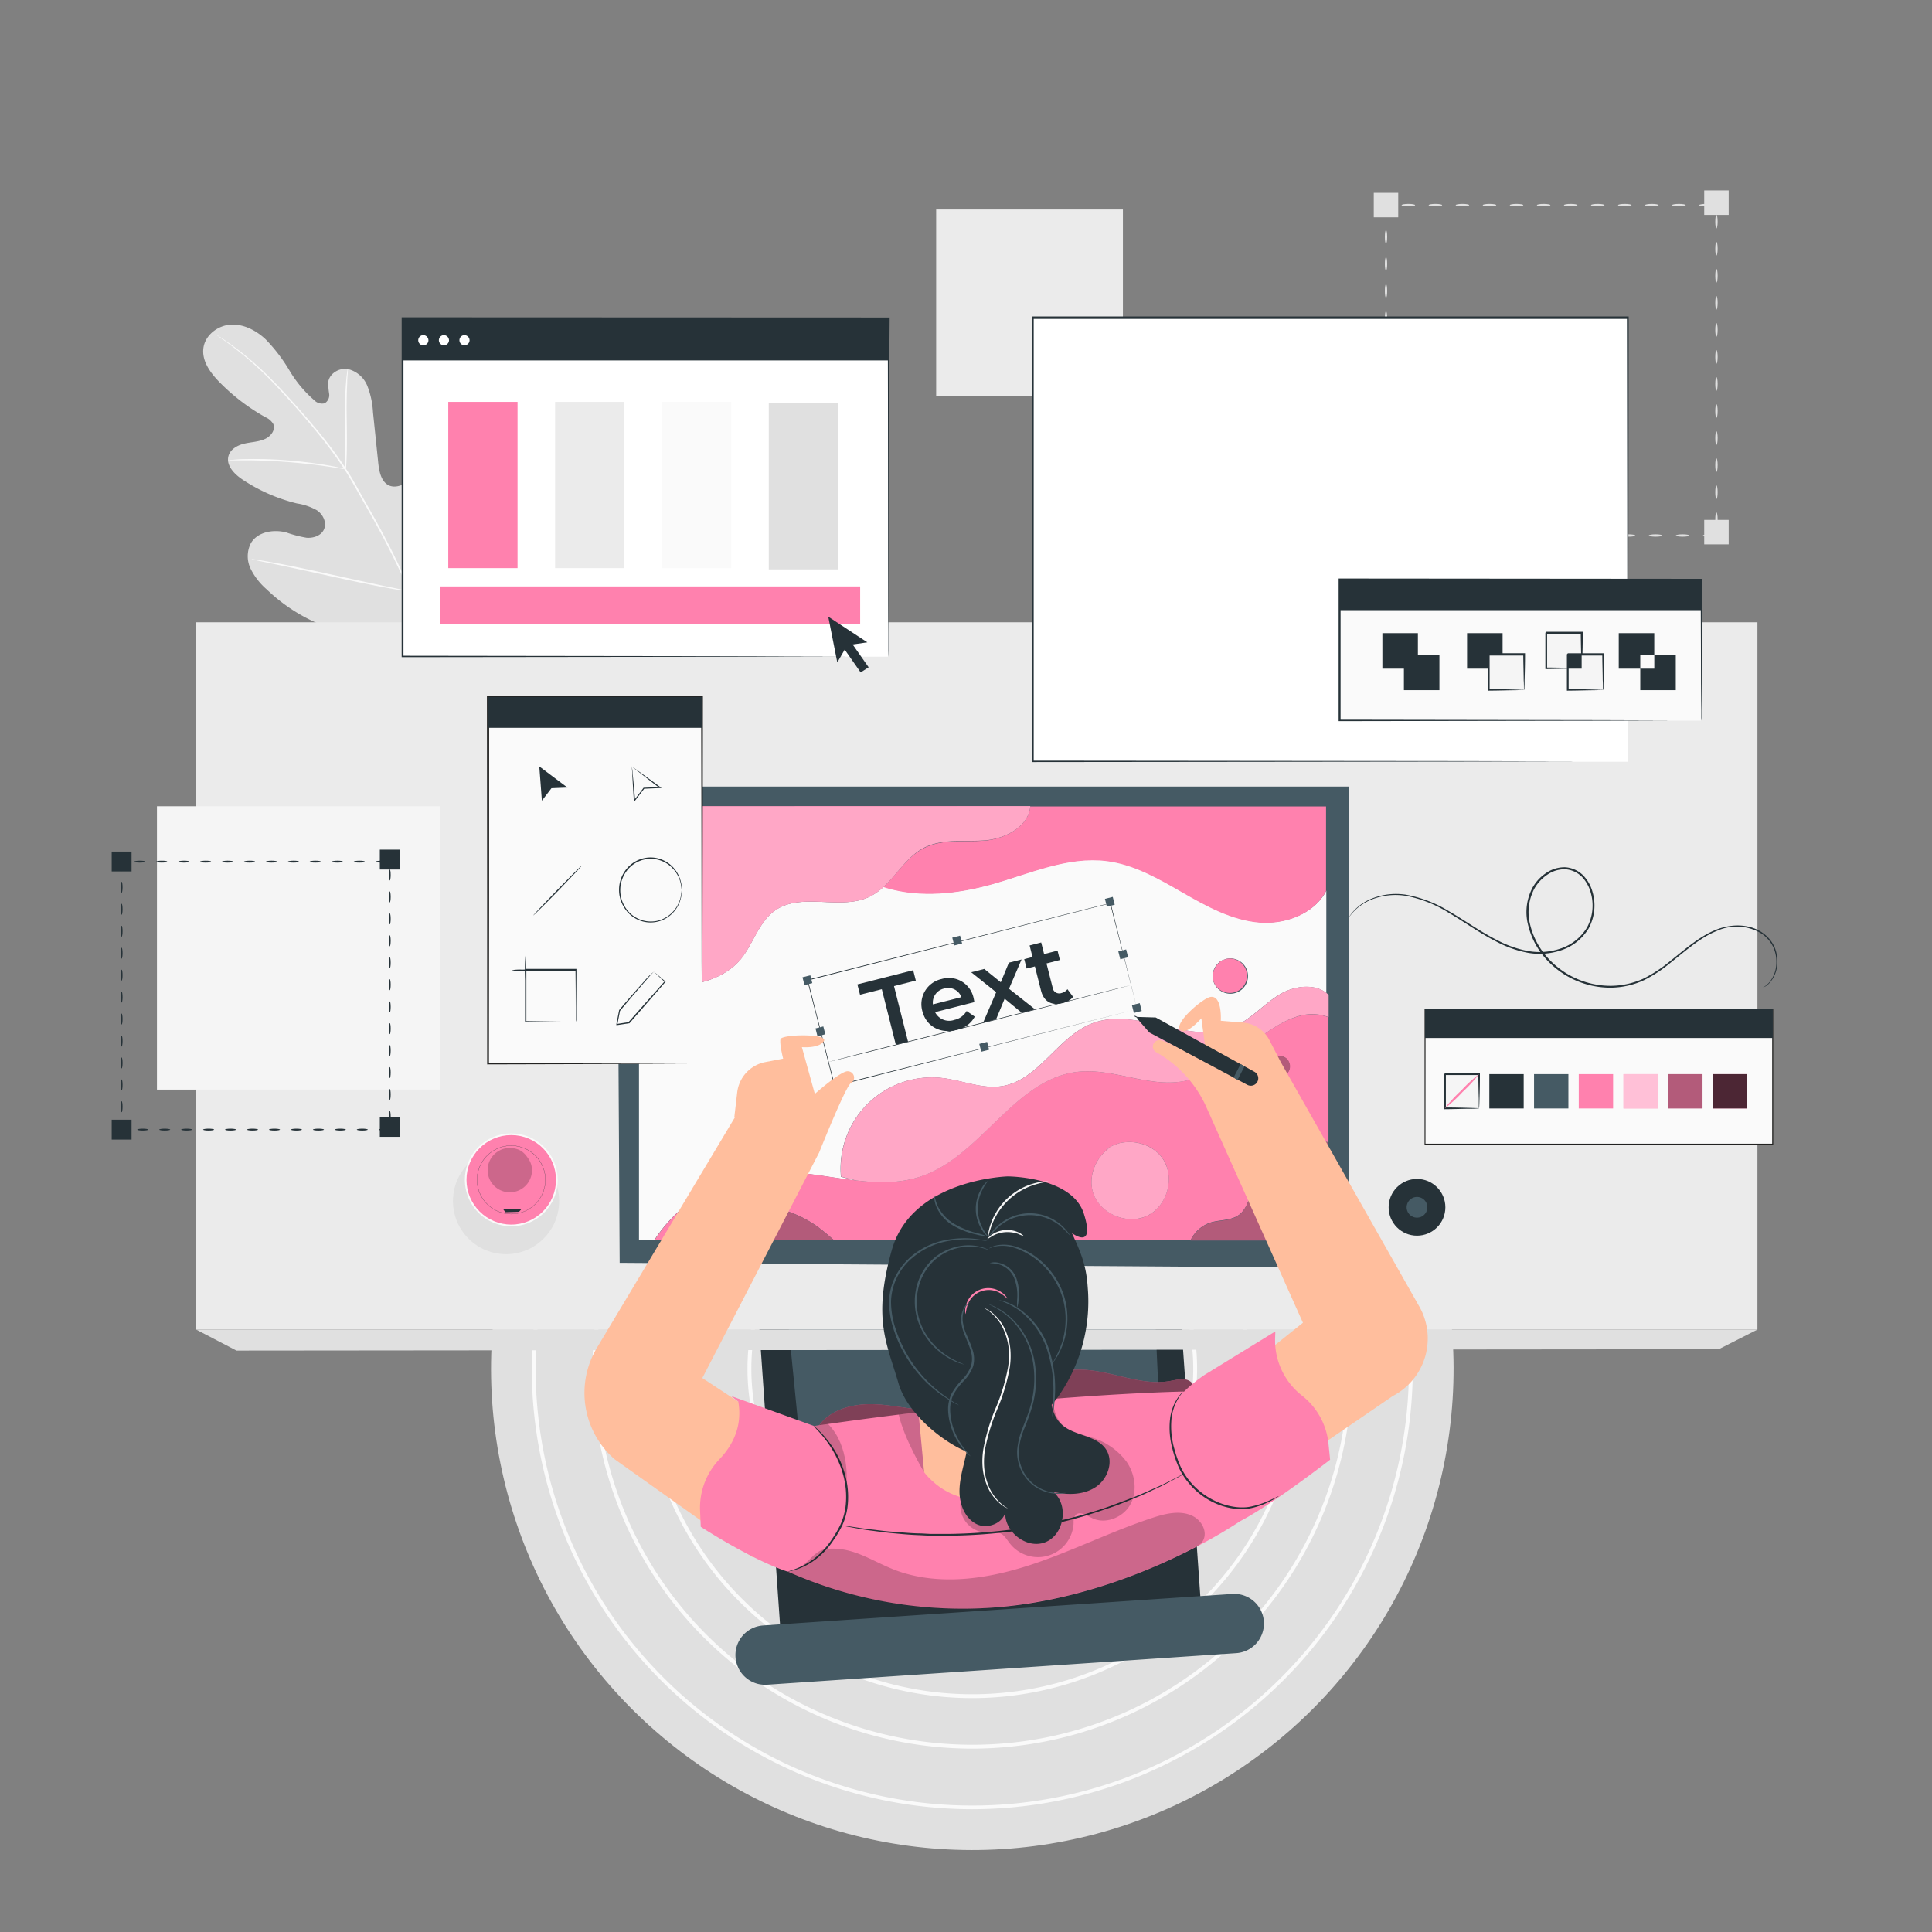 <svg xmlns="http://www.w3.org/2000/svg" viewBox="0 0 500 500"><rect x="0" y="0" width="500" height="500" fill="#808080" stroke="none"/><g id="freepik--background-complete--inject-226"><path d="M440.71,138.59c0-.17.78-.31,1.75-.31s1.75.14,1.75.31-.78.3-1.75.3S440.71,138.75,440.71,138.59Z" style="fill:#e0e0e0"></path><path d="M433.71,138.59c0-.17.78-.31,1.75-.31s1.75.14,1.75.31-.78.3-1.75.3S433.71,138.75,433.71,138.59Z" style="fill:#e0e0e0"></path><path d="M426.71,138.59c0-.17.78-.31,1.75-.31s1.75.14,1.75.31-.79.3-1.75.3S426.71,138.75,426.71,138.59Z" style="fill:#e0e0e0"></path><path d="M419.71,138.59c0-.17.78-.31,1.75-.31s1.75.14,1.75.31-.79.3-1.75.3S419.71,138.75,419.71,138.59Z" style="fill:#e0e0e0"></path><path d="M412.7,138.59c0-.17.79-.31,1.75-.31s1.75.14,1.75.31-.78.3-1.75.3S412.7,138.75,412.7,138.59Z" style="fill:#e0e0e0"></path><path d="M405.7,138.59c0-.17.79-.31,1.75-.31s1.75.14,1.75.31-.78.3-1.75.3S405.7,138.75,405.7,138.59Z" style="fill:#e0e0e0"></path><path d="M398.7,138.59c0-.17.78-.31,1.75-.31s1.75.14,1.75.31-.78.3-1.75.3S398.7,138.75,398.7,138.59Z" style="fill:#e0e0e0"></path><path d="M391.7,138.59c0-.17.78-.31,1.75-.31s1.75.14,1.75.31-.78.3-1.75.3S391.7,138.75,391.7,138.59Z" style="fill:#e0e0e0"></path><path d="M384.7,138.59c0-.17.78-.31,1.75-.31s1.75.14,1.75.31-.79.3-1.75.3S384.7,138.75,384.7,138.59Z" style="fill:#e0e0e0"></path><path d="M377.69,138.59c0-.17.79-.31,1.75-.31s1.75.14,1.75.31-.78.3-1.75.3S377.69,138.75,377.69,138.59Z" style="fill:#e0e0e0"></path><path d="M370.69,138.59c0-.17.79-.31,1.75-.31s1.75.14,1.75.31-.78.3-1.75.3S370.69,138.75,370.69,138.59Z" style="fill:#e0e0e0"></path><path d="M363.69,138.59c0-.17.78-.31,1.75-.31s1.75.14,1.75.31-.78.3-1.75.3S363.69,138.75,363.69,138.59Z" style="fill:#e0e0e0"></path><path d="M358.7,136.57c.17,0,.3.79.3,1.75v.27l-.3-.3c.84,0,1.49.14,1.49.3s-.65.28-1.49.3h-.3v-.58C358.4,137.36,358.53,136.57,358.7,136.57Z" style="fill:#e0e0e0"></path><path d="M358.7,129.57c.17,0,.3.79.3,1.75s-.13,1.75-.3,1.75-.3-.78-.3-1.75S358.53,129.57,358.7,129.57Z" style="fill:#e0e0e0"></path><path d="M358.7,122.57c.17,0,.3.78.3,1.75s-.13,1.75-.3,1.75-.3-.78-.3-1.75S358.53,122.57,358.7,122.57Z" style="fill:#e0e0e0"></path><path d="M358.7,115.57c.17,0,.3.78.3,1.75s-.13,1.75-.3,1.75-.3-.78-.3-1.75S358.53,115.57,358.7,115.57Z" style="fill:#e0e0e0"></path><path d="M358.7,108.57c.17,0,.3.78.3,1.75s-.13,1.75-.3,1.75-.3-.79-.3-1.75S358.53,108.57,358.7,108.57Z" style="fill:#e0e0e0"></path><path d="M358.7,101.56c.17,0,.3.79.3,1.76s-.13,1.75-.3,1.75-.3-.79-.3-1.75S358.53,101.56,358.7,101.56Z" style="fill:#e0e0e0"></path><path d="M358.7,94.56c.17,0,.3.79.3,1.75s-.13,1.75-.3,1.75-.3-.78-.3-1.75S358.53,94.56,358.7,94.56Z" style="fill:#e0e0e0"></path><path d="M358.7,87.56c.17,0,.3.78.3,1.75s-.13,1.75-.3,1.75-.3-.78-.3-1.75S358.53,87.56,358.7,87.56Z" style="fill:#e0e0e0"></path><path d="M358.7,80.56c.17,0,.3.78.3,1.75s-.13,1.75-.3,1.75-.3-.78-.3-1.75S358.53,80.56,358.7,80.56Z" style="fill:#e0e0e0"></path><path d="M358.7,73.56c.17,0,.3.78.3,1.75s-.13,1.75-.3,1.75-.3-.79-.3-1.75S358.53,73.56,358.7,73.56Z" style="fill:#e0e0e0"></path><path d="M358.7,66.56c.17,0,.3.78.3,1.75s-.13,1.75-.3,1.75-.3-.79-.3-1.75S358.53,66.56,358.7,66.56Z" style="fill:#e0e0e0"></path><path d="M358.7,59.55c.17,0,.3.79.3,1.75s-.13,1.75-.3,1.75-.3-.78-.3-1.75S358.53,59.55,358.7,59.55Z" style="fill:#e0e0e0"></path><path d="M359.23,53.08c0,.08-.2.16-.53.21l.22-.21A8.09,8.09,0,0,1,359,54.3c0,1-.13,1.75-.3,1.75s-.3-.78-.3-1.75a8.09,8.09,0,0,1,.08-1.22l0-.25.17,0C359,52.91,359.23,53,359.23,53.08Z" style="fill:#e0e0e0"></path><path d="M366.23,53.08c0,.16-.79.3-1.75.3s-1.75-.14-1.75-.3.78-.31,1.75-.31S366.23,52.91,366.23,53.08Z" style="fill:#e0e0e0"></path><path d="M373.23,53.08c0,.16-.78.3-1.75.3s-1.75-.14-1.75-.3.78-.31,1.75-.31S373.23,52.91,373.23,53.08Z" style="fill:#e0e0e0"></path><path d="M380.23,53.08c0,.16-.78.3-1.75.3s-1.75-.14-1.75-.3.78-.31,1.75-.31S380.23,52.91,380.23,53.08Z" style="fill:#e0e0e0"></path><path d="M387.23,53.08c0,.16-.78.3-1.75.3s-1.75-.14-1.75-.3.79-.31,1.75-.31S387.23,52.91,387.23,53.08Z" style="fill:#e0e0e0"></path><path d="M394.23,53.08c0,.16-.78.3-1.75.3s-1.75-.14-1.75-.3.79-.31,1.75-.31S394.23,52.91,394.23,53.08Z" style="fill:#e0e0e0"></path><path d="M401.24,53.08c0,.16-.79.3-1.75.3s-1.75-.14-1.75-.3.78-.31,1.75-.31S401.24,52.91,401.24,53.08Z" style="fill:#e0e0e0"></path><path d="M408.24,53.08c0,.16-.79.3-1.75.3s-1.75-.14-1.75-.3.78-.31,1.75-.31S408.24,52.91,408.24,53.08Z" style="fill:#e0e0e0"></path><path d="M415.24,53.08c0,.16-.78.3-1.75.3s-1.75-.14-1.75-.3.78-.31,1.75-.31S415.24,52.91,415.24,53.08Z" style="fill:#e0e0e0"></path><path d="M422.24,53.08c0,.16-.78.3-1.75.3s-1.75-.14-1.75-.3.78-.31,1.75-.31S422.24,52.91,422.24,53.08Z" style="fill:#e0e0e0"></path><path d="M429.24,53.08c0,.16-.78.3-1.75.3s-1.75-.14-1.75-.3.79-.31,1.75-.31S429.24,52.91,429.24,53.08Z" style="fill:#e0e0e0"></path><path d="M436.25,53.08c0,.16-.79.3-1.75.3s-1.76-.14-1.76-.3.79-.31,1.76-.31S436.25,52.91,436.25,53.08Z" style="fill:#e0e0e0"></path><path d="M443.25,53.08c0,.16-.79.3-1.75.3s-1.75-.14-1.75-.3.78-.31,1.75-.31S443.25,52.91,443.25,53.08Z" style="fill:#e0e0e0"></path><path d="M444.21,59.11c-.17,0-.3-.78-.3-1.75s.13-1.75.3-1.75.31.79.31,1.75S444.38,59.11,444.21,59.11Z" style="fill:#e0e0e0"></path><path d="M444.21,66.12c-.17,0-.3-.79-.3-1.75s.13-1.75.3-1.75.31.78.31,1.75S444.38,66.12,444.21,66.12Z" style="fill:#e0e0e0"></path><path d="M444.21,73.12c-.17,0-.3-.79-.3-1.75s.13-1.75.3-1.75.31.78.31,1.75S444.38,73.12,444.21,73.12Z" style="fill:#e0e0e0"></path><path d="M444.21,80.12c-.17,0-.3-.78-.3-1.75s.13-1.75.3-1.75.31.78.31,1.75S444.38,80.12,444.21,80.12Z" style="fill:#e0e0e0"></path><path d="M444.21,87.12c-.17,0-.3-.78-.3-1.75s.13-1.75.3-1.75.31.78.31,1.75S444.38,87.12,444.21,87.12Z" style="fill:#e0e0e0"></path><path d="M444.21,94.12c-.17,0-.3-.78-.3-1.75s.13-1.75.3-1.75.31.79.31,1.75S444.38,94.12,444.21,94.12Z" style="fill:#e0e0e0"></path><path d="M444.21,101.13c-.17,0-.3-.79-.3-1.76s.13-1.75.3-1.75.31.79.31,1.75S444.38,101.13,444.21,101.13Z" style="fill:#e0e0e0"></path><path d="M444.21,108.13c-.17,0-.3-.79-.3-1.75s.13-1.75.3-1.75.31.78.31,1.75S444.38,108.13,444.21,108.13Z" style="fill:#e0e0e0"></path><path d="M444.21,115.13c-.17,0-.3-.78-.3-1.75s.13-1.75.3-1.75.31.78.31,1.75S444.38,115.13,444.21,115.13Z" style="fill:#e0e0e0"></path><path d="M444.21,122.13c-.17,0-.3-.78-.3-1.75s.13-1.75.3-1.75.31.78.31,1.75S444.38,122.13,444.21,122.13Z" style="fill:#e0e0e0"></path><path d="M444.21,129.13c-.17,0-.3-.78-.3-1.75s.13-1.75.3-1.75.31.79.31,1.75S444.38,129.13,444.21,129.13Z" style="fill:#e0e0e0"></path><path d="M444.21,136.13c-.17,0-.3-.78-.3-1.75s.13-1.75.3-1.75.31.79.31,1.75S444.38,136.13,444.21,136.13Z" style="fill:#e0e0e0"></path><rect x="441.05" y="134.55" width="6.33" height="6.33" style="fill:#e0e0e0"></rect><rect x="355.53" y="135.42" width="6.33" height="6.33" style="fill:#e0e0e0"></rect><rect x="441.05" y="49.29" width="6.33" height="6.33" style="fill:#e0e0e0"></rect><rect x="355.53" y="49.91" width="6.33" height="6.33" style="fill:#e0e0e0"></rect><path d="M111.12,162c11.06-9.7,12.07-25.54,10-39.45-.34-2.32-.35-4.81-1.69-6.73s-4.07-3-6-1.83c-1.64,1-2.18,3.11-3,4.88a13.72,13.72,0,0,1-4.89,5.82c-1.4.94-3.19,1.61-4.74,1-2.14-.89-2.68-3.64-2.92-6l-1.35-13a21.82,21.82,0,0,0-1.46-6.81,7.26,7.26,0,0,0-5.06-4.37c-2.27-.37-4.86,1.2-5.08,3.52a20.29,20.29,0,0,0,.26,2.9,2.45,2.45,0,0,1-1.18,2.45,2.81,2.81,0,0,1-2.66-.78,31.2,31.2,0,0,1-6.46-7.75,43.12,43.12,0,0,0-6.11-8c-2.46-2.32-5.69-4-9-3.83s-6.65,2.62-7.13,6,1.79,6.47,4.16,8.89a52.34,52.34,0,0,0,11.91,9.08,4.31,4.31,0,0,1,2,1.74c.67,1.49-.63,3.19-2.1,3.86-1.66.77-3.56.8-5.34,1.21s-3.66,1.43-4.15,3.21c-.69,2.48,1.57,4.74,3.7,6.15a44.57,44.57,0,0,0,14,6.13A15.2,15.2,0,0,1,82,132.05c1.51,1,2.57,3,1.92,4.77s-2.73,2.48-4.55,2.35a31.08,31.08,0,0,1-5.3-1.38c-3.32-.85-7.41-.18-9.15,2.8a7.4,7.4,0,0,0-.07,6.57A17,17,0,0,0,69,152.51a44.87,44.87,0,0,0,20.52,11.28c7.67,1.75,14.6,1.69,21.65-1.81" style="fill:#e0e0e0"></path><path d="M112.45,172.31a102.72,102.72,0,0,0-5.9-18.69,208,208,0,0,0-10.72-21.46l-3.1-5.49c-1-1.79-2-3.57-3.13-5.26a103.71,103.71,0,0,0-6.86-9.3c-2.33-2.85-4.64-5.47-6.82-7.91s-4.26-4.66-6.24-6.61a81.66,81.66,0,0,0-10-8.5c-1.26-.91-2.26-1.58-2.94-2l-.78-.5a2.1,2.1,0,0,0-.27-.16l.25.19.75.54c.67.47,1.65,1.16,2.89,2.09a87.52,87.52,0,0,1,9.92,8.59c2,2,4,4.19,6.19,6.63s4.46,5.07,6.78,7.93a104.53,104.53,0,0,1,6.81,9.28c1.09,1.67,2.09,3.44,3.11,5.24l3.1,5.48a215.94,215.94,0,0,1,10.73,21.4,104.9,104.9,0,0,1,6,18.61" style="fill:#fafafa"></path><path d="M89.48,121.41a4.7,4.7,0,0,0,.12-1c.05-.66.09-1.61.13-2.78.07-2.34.06-5.59,0-9.16s0-6.81.12-9.15c0-1.17.1-2.11.14-2.77a4.71,4.71,0,0,0,0-1,5,5,0,0,0-.18,1c-.1.65-.2,1.59-.28,2.76-.19,2.34-.28,5.59-.25,9.17s.06,6.72.08,9.16c0,1.1,0,2,0,2.77A4.3,4.3,0,0,0,89.48,121.41Z" style="fill:#fafafa"></path><path d="M59.05,119.13a6.56,6.56,0,0,0,1.2,0c.78,0,1.89,0,3.28,0,2.76,0,6.58.12,10.78.44s8,.79,10.74,1.2c1.37.2,2.47.39,3.23.51a6.48,6.48,0,0,0,1.2.16,6.46,6.46,0,0,0-1.16-.32c-.76-.18-1.86-.41-3.23-.65-2.73-.49-6.53-1-10.75-1.33a105.35,105.35,0,0,0-10.82-.32c-1.39,0-2.5.11-3.28.18A5.89,5.89,0,0,0,59.05,119.13Z" style="fill:#fafafa"></path><path d="M106.12,153.11s.07-.13.17-.38.23-.69.39-1.14c.33-1,.78-2.43,1.31-4.22,1.06-3.57,2.37-8.55,3.74-14.07s2.64-10.51,3.63-14.1c.48-1.75.88-3.19,1.18-4.25.12-.47.23-.85.31-1.16s.1-.41.08-.42a1.85,1.85,0,0,0-.16.39c-.11.31-.24.68-.39,1.14-.34,1-.78,2.42-1.31,4.21-1.07,3.58-2.38,8.56-3.75,14.08s-2.64,10.51-3.62,14.1c-.49,1.75-.89,3.18-1.18,4.25-.13.46-.23.85-.32,1.16A2.37,2.37,0,0,0,106.12,153.11Z" style="fill:#fafafa"></path><path d="M65.09,144.71a1.27,1.27,0,0,0,.41.12l1.2.26,4.39.91c3.71.76,8.82,1.88,14.47,3.12s10.78,2.32,14.51,3c1.86.34,3.37.61,4.42.77l1.21.18a1.48,1.48,0,0,0,.42,0,2.56,2.56,0,0,0-.41-.12l-1.19-.26-4.4-.9c-3.71-.77-8.82-1.89-14.47-3.13s-10.77-2.32-14.5-3c-1.87-.34-3.38-.61-4.42-.77l-1.21-.18A2.28,2.28,0,0,0,65.09,144.71Z" style="fill:#fafafa"></path><circle cx="251.63" cy="354.25" r="124.55" transform="translate(-176.79 281.68) rotate(-45)" style="fill:#e0e0e0"></circle><path d="M251.63,452.54a98.29,98.29,0,1,1,98.29-98.29A98.4,98.4,0,0,1,251.63,452.54Zm0-195.58a97.29,97.29,0,1,0,97.29,97.29A97.39,97.39,0,0,0,251.63,257Z" style="fill:#fafafa"></path><path d="M251.63,468.22a114,114,0,1,1,114-114A114.1,114.1,0,0,1,251.63,468.22Zm0-226.94a113,113,0,1,0,113,113A113.1,113.1,0,0,0,251.63,241.28Z" style="fill:#fafafa"></path><path d="M251.63,439.47a85.22,85.22,0,1,1,85.22-85.22A85.32,85.32,0,0,1,251.63,439.47Zm0-169.44a84.22,84.22,0,1,0,84.22,84.22A84.32,84.32,0,0,0,251.63,270Z" style="fill:#fafafa"></path><path d="M251.63,426.12a71.87,71.87,0,1,1,71.87-71.87A72,72,0,0,1,251.63,426.12Zm0-142.74a70.87,70.87,0,1,0,70.87,70.87A70.95,70.95,0,0,0,251.63,283.38Z" style="fill:#fafafa"></path><path d="M251.63,412.43a58.18,58.18,0,1,1,58.18-58.18A58.25,58.25,0,0,1,251.63,412.43Zm0-115.36a57.18,57.18,0,1,0,57.18,57.18A57.25,57.25,0,0,0,251.63,297.07Z" style="fill:#fafafa"></path><path d="M251.63,400.11a45.86,45.86,0,1,1,45.86-45.86A45.92,45.92,0,0,1,251.63,400.11Zm0-90.72a44.86,44.86,0,1,0,44.86,44.86A44.91,44.91,0,0,0,251.63,309.39Z" style="fill:#fafafa"></path><rect x="242.28" y="54.22" width="48.33" height="48.33" style="fill:#ebebeb"></rect></g><g id="freepik--Desk--inject-226"><rect x="199.15" y="310.36" width="108.75" height="119.44" transform="matrix(1, -0.07, 0.07, 1, -26.32, 19.48)" style="fill:#263238"></rect><polygon points="300.12 366.73 298.52 331.51 203.79 340.4 207.4 376.98 300.12 366.73" style="fill:#455a64"></polygon><path d="M319.94,427.83,198.53,436a7.68,7.68,0,0,1-8.18-7.15h0a7.67,7.67,0,0,1,7.15-8.18l121.41-8.16a7.68,7.68,0,0,1,8.18,7.15h0A7.68,7.68,0,0,1,319.94,427.83Z" style="fill:#455a64"></path><rect x="50.76" y="161.05" width="404.06" height="183.04" style="fill:#ebebeb"></rect><polygon points="50.76 344.09 61.2 349.53 444.82 349.17 454.83 344.09 50.76 344.09" style="fill:#e0e0e0"></polygon></g><g id="freepik--Character--inject-226"><polygon points="160.37 326.82 159.65 203.56 349.06 203.56 349.06 328.1 160.37 326.82" style="fill:#455a64"></polygon><path d="M199.45,303.36c7.33-.39,14.79,1.34,22.11,2.18l-3.93-1A23.62,23.62,0,0,1,243.9,279c5.21.61,10.34,2.95,15.51,2.08,9.48-1.6,14.36-12.89,23.36-16.27,11.51-4.32,24.92,5.78,36.27,1.05,4.6-1.91,7.94-6,12.21-8.54,3.66-2.19,9-2.83,12-.3V230.5c-3,5.87-10.5,8.72-17.23,8.16-7.13-.59-13.63-4.17-19.83-7.73s-12.57-7.27-19.68-8.19c-10.1-1.29-19.9,3.22-29.7,6-8.85,2.5-18.38,3.57-27.21,1l-.87-.3a15,15,0,0,1-3.69,2.62c-7.51,3.64-17.54-1.24-24.4,3.52-4.12,2.85-5.55,8.19-8.57,12.18-5.57,7.36-19,9.49-26.7,4.33V313l0,7.88h4A39,39,0,0,1,199.45,303.36Zm116-54.32a4,4,0,0,1,1.54-.74l.21-.08-.08,0a4.57,4.57,0,1,1-1.23.57Z" style="fill:#fafafa"></path><path d="M343.29,257c-3.08-2.53-8.38-1.89-12,.3-4.27,2.57-7.61,6.63-12.21,8.54-11.35,4.73-24.76-5.37-36.27-1.05-9,3.38-13.88,14.67-23.36,16.27-5.17.87-10.3-1.47-15.51-2.08a23.62,23.62,0,0,0-26.27,25.53l3.93,1c5.71.66,11.34.78,16.76-1.05,15.62-5.28,24.13-25.18,40.51-27.07,9.09-1.05,18.16,4,27.17,2.47,7.32-1.24,13.14-6.55,19.18-10.85s11.88-8.26,18.62-5.79v-5.79C343.64,257.3,343.47,257.14,343.29,257Z" style="fill:#FF81AE"></path><path d="M325.18,269c-6,4.3-11.86,9.61-19.18,10.85-9,1.54-18.08-3.52-27.17-2.47-16.38,1.89-24.89,21.79-40.51,27.07-5.42,1.83-11,1.71-16.76,1.05-7.32-.84-14.78-2.57-22.11-2.18a39,39,0,0,0-30,17.52h4a29.77,29.77,0,0,1,14.39-8.08,29.18,29.18,0,0,1,23.5,4.53c1.53,1.1,3,2.36,4.43,3.6l29.82,0c1.32-.75,2.64-1.49,4-2.17,5.4-2.74,11.57-4.65,17.5-3.39a15.25,15.25,0,0,1,9.13,5.59l31.92,0a8.79,8.79,0,0,1,5.16-4.54c2.41-.74,5.19-.46,7.24-1.91,2.4-1.68,2.85-5,3.83-7.73,2.71-7.67,11.46-12.63,19.44-11.13V263.25C337.06,260.78,331.12,264.81,325.18,269ZM297,314.59c-5.09,2.5-12.05-.31-14-5.63-1.51-4.2.4-9.19,4-11.75l-.8.37a9.2,9.2,0,0,1,3-1.54,9,9,0,0,1,1-.32l-.18.08c4.08-.88,8.78.71,11.05,4.28C304.07,304.87,302.05,312.09,297,314.59Zm35.41-36.22a2.68,2.68,0,0,1-2.62-4.68l-.27.13a2.41,2.41,0,0,1,.94-.45l.13-.05-.05,0a2.7,2.7,0,0,1,1.87,5Z" style="fill:#FF81AE"></path><path d="M324.36,306.84c-1,2.77-1.43,6.05-3.83,7.73-2,1.45-4.83,1.17-7.24,1.91a8.79,8.79,0,0,0-5.16,4.54l35.67,0V295.71C335.82,294.21,327.07,299.17,324.36,306.84Z" style="fill:#FF81AE"></path><path d="M187.85,312.8a29.77,29.77,0,0,0-14.39,8.08l42.32.05c-1.45-1.24-2.9-2.5-4.43-3.6A29.18,29.18,0,0,0,187.85,312.8Z" style="fill:#FF81AE"></path><path d="M267.08,315.4c-5.93-1.26-12.1.65-17.5,3.39-1.34.68-2.66,1.42-4,2.17l30.61,0A15.25,15.25,0,0,0,267.08,315.4Z" style="fill:#FF81AE"></path><path d="M254.72,217.57c-5.33.39-11-.52-15.76,2-4.25,2.21-6.83,6.71-10.3,10,.29.1.58.21.88.29,8.83,2.56,18.36,1.48,27.21-1,9.8-2.76,19.59-7.28,29.7-6,7.1.91,13.48,4.62,19.68,8.19s12.69,7.13,19.83,7.72c6.72.56,14.19-2.29,17.22-8.16V208.7h0l-76.55,0C266.25,213.94,260,217.17,254.72,217.57Z" style="fill:#FF81AE"></path><path d="M314.08,254a4.45,4.45,0,1,0,3.07-5.78l.08,0-.21.08a4,4,0,0,0-1.54.74l.44-.21A4.65,4.65,0,0,0,314.08,254Z" style="fill:#FF81AE"></path><path d="M290,295.8l.18-.08a9,9,0,0,0-1,.32,9.2,9.2,0,0,0-3,1.54l.8-.37c-3.57,2.56-5.48,7.55-4,11.75,1.92,5.32,8.88,8.13,14,5.63s7.1-9.72,4.07-14.51C298.77,296.51,294.07,294.92,290,295.8Z" style="fill:#FF81AE"></path><g style="opacity:0.3"><path d="M290,295.8l.18-.08a9,9,0,0,0-1,.32,9.2,9.2,0,0,0-3,1.54l.8-.37c-3.57,2.56-5.48,7.55-4,11.75,1.92,5.32,8.88,8.13,14,5.63s7.1-9.72,4.07-14.51C298.77,296.51,294.07,294.92,290,295.8Z" style="fill:#fff"></path></g><path d="M333.47,274.49a2.84,2.84,0,0,0-3-1.15l.05,0-.13.05a2.41,2.41,0,0,0-.94.45l.27-.13a2.69,2.69,0,1,0,3.71.8Z" style="fill:#FF81AE"></path><path d="M192.11,247.76c3-4,4.45-9.33,8.57-12.18,6.86-4.76,16.89.12,24.4-3.52a15,15,0,0,0,3.69-2.62c3.47-3.25,6-7.75,10.29-10,4.74-2.47,10.44-1.55,15.77-1.95s11.42-3.59,11.8-8.87H165.06l.14,43.3.21.13C173.13,257.25,186.54,255.12,192.11,247.76Z" style="fill:#FF81AE"></path><g style="opacity:0.3"><path d="M343.29,257c-3.08-2.53-8.38-1.89-12,.3-4.27,2.57-7.61,6.63-12.21,8.54-11.35,4.73-24.76-5.37-36.27-1.05-9,3.38-13.88,14.67-23.36,16.27-5.17.87-10.3-1.47-15.51-2.08a23.62,23.62,0,0,0-26.27,25.53l3.93,1c5.71.66,11.34.78,16.76-1.05,15.62-5.28,24.13-25.18,40.51-27.07,9.09-1.05,18.16,4,27.17,2.47,7.32-1.24,13.14-6.55,19.18-10.85s11.88-8.26,18.62-5.79v-5.79C343.64,257.3,343.47,257.14,343.29,257Z" style="fill:#fff"></path></g><g style="opacity:0.3"><path d="M238.21,208.66H165.06l.14,43.3.21.13c7.72,5.16,21.13,3,26.7-4.33,3-4,4.45-9.33,8.57-12.18,6.86-4.76,16.89.12,24.4-3.52a15,15,0,0,0,3.69-2.62c3.47-3.25,6-7.75,10.29-10,4.74-2.47,10.44-1.55,15.77-1.95s11.42-3.59,11.8-8.87" style="fill:#fff"></path></g><path d="M294.29,261.14c-.33-1.27-2.69-10.47-7-27.37l.08,0L209,253.76h0l.08-.13c2.42,9.54,4.76,18.78,7,27.39l-.12-.07,78.39-19.81-78.34,20-.1,0,0-.1c-2.19-8.61-4.54-17.85-7-27.39l0-.1.1,0h0l78.36-19.87.07,0,0,.07C291.65,250.65,294,259.86,294.29,261.14Z" style="fill:#263238"></path><rect x="293.17" y="259.82" width="2.09" height="2.09" transform="translate(-55.17 80.46) rotate(-14.25)" style="fill:#455a64"></rect><rect x="214.88" y="280" width="2.09" height="2.09" transform="translate(-62.55 61.81) rotate(-14.25)" style="fill:#455a64"></rect><rect x="286.18" y="232.32" width="2.09" height="2.09" transform="translate(-48.61 77.9) rotate(-14.25)" style="fill:#455a64"></rect><rect x="246.68" y="242.36" width="2.09" height="2.09" transform="translate(-52.3 68.48) rotate(-14.25)" style="fill:#455a64"></rect><rect x="253.67" y="269.85" width="2.09" height="2.09" transform="translate(-58.85 71.05) rotate(-14.25)" style="fill:#455a64"></rect><rect x="211.28" y="265.85" width="2.09" height="2.09" transform="translate(-59.17 60.49) rotate(-14.25)" style="fill:#455a64"></rect><rect x="289.64" y="245.94" width="2.09" height="2.09" transform="translate(-51.85 79.15) rotate(-14.25)" style="fill:#455a64"></rect><rect x="207.92" y="252.61" width="2.09" height="2.09" transform="translate(-56.02 59.26) rotate(-14.25)" style="fill:#455a64"></rect><path d="M228.21,256l-5.64,1.43-.68-2.67,14.44-3.67.68,2.68-5.64,1.43L235,269.58l-3.16.81Z" style="fill:#263238"></path><path d="M252.17,259.35,242,261.94a4.06,4.06,0,0,0,5,2,4.78,4.78,0,0,0,3.16-2.3l2.11,1.46a6.8,6.8,0,0,1-4.69,3.44c-4.35,1.1-7.88-1-8.87-4.84a6.66,6.66,0,0,1,5-8.34,6.53,6.53,0,0,1,8.27,5C252.05,258.68,252.12,259.05,252.17,259.35Zm-10.73.58,7.37-1.87a3.64,3.64,0,0,0-4.47-2.23A3.71,3.71,0,0,0,241.44,259.93Z" style="fill:#263238"></path><path d="M264.44,262.11,260,258.46l-2.22,5.35-3.35.85,3.38-7.87-6.46-5.17,3.38-.86,4.27,3.45,2.1-5.07,3.28-.83-3.25,7.58,6.77,5.35Z" style="fill:#263238"></path><path d="M277.73,258A4.93,4.93,0,0,1,275,259.6c-2.84.72-4.86-.37-5.59-3.24l-1.58-6.25-2.14.54-.62-2.43,2.14-.54-.75-3,3-.77.75,3,3.48-.89.61,2.43-3.47.89,1.57,6.17a1.73,1.73,0,0,0,2.29,1.49,2.74,2.74,0,0,0,1.56-1Z" style="fill:#263238"></path><path d="M292.71,254.94c0,.05-17.52,4.56-39.15,10.05s-39.2,9.91-39.21,9.85,17.51-4.55,39.15-10S292.69,254.88,292.71,254.94Z" style="fill:#263238"></path><path d="M456.2,255.6a7.1,7.1,0,0,0,1.57-1.22,8,8,0,0,0,1.94-5.25,9,9,0,0,0-.79-4,8.61,8.61,0,0,0-3.19-3.61,12.3,12.3,0,0,0-11.46-.58c-4.16,1.66-7.88,5-12,8.26a35.17,35.17,0,0,1-6.86,4.49,21.1,21.1,0,0,1-8.48,1.92,22.46,22.46,0,0,1-16.72-7.31,20.11,20.11,0,0,1-4.68-8.68,13.44,13.44,0,0,1,1.15-10,11,11,0,0,1,3.56-3.75,8.32,8.32,0,0,1,4.91-1.42,7.24,7.24,0,0,1,4.57,2.1,9.81,9.81,0,0,1,2.43,4.32,12.42,12.42,0,0,1-1,9.39,13.08,13.08,0,0,1-7.09,5.66,17.36,17.36,0,0,1-8.66.66,28.2,28.2,0,0,1-7.75-2.69c-4.74-2.38-8.7-5.32-12.57-7.57a32.35,32.35,0,0,0-11.1-4.46,16.75,16.75,0,0,0-8.91.9,13.16,13.16,0,0,0-4.74,3.15l-.58.65c-.15.19-.27.36-.38.49l-.32.4a4.43,4.43,0,0,1,.28-.43l.36-.51.57-.67a12.9,12.9,0,0,1,4.73-3.27,16.9,16.9,0,0,1,9-1A32.55,32.55,0,0,1,375.28,236c3.89,2.24,7.87,5.16,12.57,7.51a28.2,28.2,0,0,0,7.63,2.62,17,17,0,0,0,8.43-.66,12.62,12.62,0,0,0,6.82-5.46,11.92,11.92,0,0,0,.95-9,9.5,9.5,0,0,0-2.3-4.1,6.74,6.74,0,0,0-4.24-1.94,7.8,7.8,0,0,0-4.6,1.34,10.63,10.63,0,0,0-3.39,3.57,13,13,0,0,0-1.1,9.62,19.56,19.56,0,0,0,4.56,8.45A21.93,21.93,0,0,0,417,255.13a20.89,20.89,0,0,0,8.29-1.85,35.73,35.73,0,0,0,6.79-4.42c4.08-3.27,7.85-6.6,12.1-8.27s8.75-1.36,11.76.68a9,9,0,0,1,3.26,3.75,9.24,9.24,0,0,1,.76,4.12,8,8,0,0,1-2.07,5.31,3.75,3.75,0,0,1-.66.58,2.21,2.21,0,0,1-.53.34Z" style="fill:#263238"></path><g style="opacity:0.3"><path d="M324.36,306.84c-1,2.77-1.43,6.05-3.83,7.73-2,1.45-4.83,1.17-7.24,1.91a8.79,8.79,0,0,0-5.16,4.54l35.67,0V295.71C335.82,294.21,327.07,299.17,324.36,306.84Z"></path></g><g style="opacity:0.3"><path d="M333.47,274.49a2.84,2.84,0,0,0-3-1.15l.05,0-.13.05a2.41,2.41,0,0,0-.94.45l.27-.13a2.69,2.69,0,1,0,3.71.8Z"></path></g><g style="opacity:0.3"><path d="M187.85,312.8a29.77,29.77,0,0,0-14.39,8.08l42.32.05c-1.45-1.24-2.9-2.5-4.43-3.6A29.18,29.18,0,0,0,187.85,312.8Z"></path></g><g style="opacity:0.3"><path d="M267.08,315.4c-5.93-1.26-12.1.65-17.5,3.39-1.34.68-2.66,1.42-4,2.17l30.61,0A15.25,15.25,0,0,0,267.08,315.4Z"></path></g><path d="M211.37,369.88c2.75-4.93,9.09-6.66,14.74-6.47S237.32,365.23,243,365c12.89-.61,24.07-10.89,37-10.52,7.75.22,15.32,4.33,22.93,2.9,1.85-.35,4-.93,5.38.37a3.41,3.41,0,0,1,.11,4.24,9.17,9.17,0,0,1-3.64,2.75c-19.69,10-42.49,10.92-64.39,13.67-5.6.7-11.3,1.53-16.86.55s-11.08-4.13-13.32-9.31" style="fill:#FF81AE"></path><g style="opacity:0.5"><path d="M211.37,369.88c2.75-4.93,9.09-6.66,14.74-6.47S237.32,365.23,243,365c12.89-.61,24.07-10.89,37-10.52,7.75.22,15.32,4.33,22.93,2.9,1.85-.35,4-.93,5.38.37a3.41,3.41,0,0,1,.11,4.24,9.17,9.17,0,0,1-3.64,2.75c-19.69,10-42.49,10.92-64.39,13.67-5.6.7-11.3,1.53-16.86.55s-11.08-4.13-13.32-9.31"></path></g><path d="M367.14,337.82l-35.7-63-2.91-5.63a8.47,8.47,0,0,0-6.83-4.55l-5.76-.47s.42-6.68-2.7-6.16c-2,.35-9.28,6.59-7.87,8.43s5.54-2.9,5.54-2.9l1.58,11.68s-10.95-6.37-12.72-6a1.65,1.65,0,0,0-.44,3.14,30.85,30.85,0,0,1,12.57,13.49l0,0,25.3,56.48-8.65,6.91,10.27,26.85,21.63-14.8A16.77,16.77,0,0,0,367.14,337.82Z" style="fill:#ffbe9d"></path><rect x="293.57" y="263.11" width="1.18" height="0.21" transform="translate(154.92 -106.14) rotate(27.52)" style="fill:#263238"></rect><path d="M294.61,263.19l4.49.13,25.54,14.05a1.92,1.92,0,0,1,.77,2.59h0a1.93,1.93,0,0,1-2.61.79l-25.34-13.54-3.09-3.51A.31.31,0,0,1,294.61,263.19Z" style="fill:#263238"></path><polygon points="322.09 275.96 320.28 279.44 319.24 278.9 321.06 275.4 322.09 275.96" style="fill:#455a64"></polygon><path d="M219.45,277.24c-1.8-.18-8.57,5.86-8.57,5.86L207.53,271s4.49.4,5.7-1.58-11-1.79-11.25-.45.7,5,.7,5l-4.61.89a9.06,9.06,0,0,0-7.28,7.84l-.75,6.44.13.06-35.68,59.6a22.76,22.76,0,0,0,4.61,28.88l35.74,25.39L208.18,374l-26.42-17.36L212,298.26s6.82-17.1,8.21-17.94A1.65,1.65,0,0,0,219.45,277.24Z" style="fill:#ffbe9d"></path><path d="M344.23,377.77l-.42-4.15a18.06,18.06,0,0,0-6.87-12.45h0A18.12,18.12,0,0,1,330,346.29l.06-1.72-18.27,11.22a39.19,39.19,0,0,0-5.44,4.43l0-.09s-39,.64-95.67,8.92l-21.46-7.76,1.85,1.45c1,5.7-.88,10.74-4.89,14.92h0a18.14,18.14,0,0,0-5,13.3l.18,4.17s12.81,8.35,22.13,11.49l.35.1a111.33,111.33,0,0,0,49.77,9.51c34.87-1.42,63.53-20,67.29-22.52C329.65,389.13,344.23,377.77,344.23,377.77Z" style="fill:#FF81AE"></path><path d="M210.63,369.05a1.67,1.67,0,0,1,.38.3c.25.21.59.53,1,.95a27.88,27.88,0,0,1,3.27,3.91,24.06,24.06,0,0,1,3.25,6.84,21.42,21.42,0,0,1,.77,9.24,16.4,16.4,0,0,1-1.4,4.63,28.76,28.76,0,0,1-2.31,3.86,20.13,20.13,0,0,1-5.33,5.37,17.6,17.6,0,0,1-4.62,2.18,13,13,0,0,1-1.34.35,1.35,1.35,0,0,1-.48.07c0-.05.63-.2,1.75-.61a18.94,18.94,0,0,0,4.48-2.29,20.51,20.51,0,0,0,5.15-5.35,29.7,29.7,0,0,0,2.24-3.8,16.39,16.39,0,0,0,1.35-4.49,21.43,21.43,0,0,0-.72-9,24.35,24.35,0,0,0-3.1-6.77,32.58,32.58,0,0,0-3.11-4A18.07,18.07,0,0,1,210.63,369.05Z" style="fill:#263238"></path><g style="opacity:0.2"><path d="M310.25,399.89c2.83-2,1.42-6.13-1.71-7.61s-6.85-.59-10.15.49c-10.65,3.48-20.72,8.58-31.36,12.11s-22.27,5.41-33,2.25c-7.49-2.19-12.53-7.12-20.28-6.24-3.53.4-4.63,4.89-9.86,6a114.18,114.18,0,0,0,23.45,7.36,109,109,0,0,0,29.26,1.83,130,130,0,0,0,29.56-5.94A147.64,147.64,0,0,0,310.25,399.89Z"></path></g><g style="opacity:0.2"><path d="M219.08,383.73s.93-9.47-4.79-15.21l-3.81.58S215.5,372.71,219.08,383.73Z"></path></g><path d="M237.23,358.56c-.2.52,1.93,22.44,1.93,22.44s11.11,15.5,28.58.41l2.11-23.9Z" style="fill:#ffbe9d"></path><g style="opacity:0.2"><path d="M239.16,381s-5.15-8.55-6.58-14.92l4.23-.51,1,1.19Z"></path></g><path d="M330.94,387.2a2.17,2.17,0,0,1-.43.3c-.29.18-.72.44-1.29.74a20.36,20.36,0,0,1-5.12,2,12.87,12.87,0,0,1-3.8.3,18.28,18.28,0,0,1-4.29-.9A18.91,18.91,0,0,1,307.8,384a17.87,17.87,0,0,1-2.8-4.38,30,30,0,0,1-1.55-4.56,20.77,20.77,0,0,1-.61-8.11,12.36,12.36,0,0,1,1.92-5.13,8.89,8.89,0,0,1,.92-1.18c.23-.25.35-.38.37-.36a2.41,2.41,0,0,1-.29.43,10.68,10.68,0,0,0-.83,1.22A12.81,12.81,0,0,0,303.2,367a21.12,21.12,0,0,0,.71,7.94,30.94,30.94,0,0,0,1.56,4.47,17.61,17.61,0,0,0,2.72,4.25c4.56,5.32,11.43,7.24,15.84,6.17a22.26,22.26,0,0,0,5.1-1.8C330.29,387.51,330.92,387.16,330.94,387.2Z" style="fill:#263238"></path><path d="M306,381.67l-.19.13-.6.33-2.34,1.26c-1,.55-2.26,1.21-3.75,1.88s-3.15,1.54-5.07,2.29-4,1.67-6.28,2.45-4.75,1.61-7.36,2.41a133.3,133.3,0,0,1-17.33,3.75,139.36,139.36,0,0,1-17.68,1.27l-4,0c-1.29,0-2.54-.11-3.75-.15-2.42-.09-4.67-.32-6.72-.51s-3.9-.47-5.52-.67-3-.45-4.15-.66l-2.61-.48-.67-.14a.67.67,0,0,1-.23-.06H218l.68.09,2.62.38c1.14.18,2.53.4,4.15.57s3.47.46,5.52.59,4.29.38,6.71.44c1.21,0,2.45.14,3.74.14h4a142.51,142.51,0,0,0,17.62-1.31A138.52,138.52,0,0,0,280.32,392c2.6-.78,5.08-1.51,7.34-2.36s4.38-1.62,6.28-2.38,3.59-1.56,5.09-2.21,2.76-1.28,3.79-1.8L305.2,382l.62-.29Z" style="fill:#263238"></path><g style="opacity:0.2"><path d="M249,387.13a7,7,0,0,0,6.64,9.51,8.2,8.2,0,0,1,3.09.11c1.17.46,1.82,1.67,2.59,2.66a9.24,9.24,0,0,0,16.53-5.27,3.22,3.22,0,0,1,.48-2c1-1.16,2.8,0,4.16.67,3.45,1.8,8.09,0,10-3.39s1.31-7.83-.88-11.05a17.42,17.42,0,0,0-9.46-6.45c-2.39-.73-5-1.17-6.87-2.83-2.69-2.39-2.94-6.43-3-10"></path></g><path d="M277.42,319.12c2.45,5.36,3.72,8.45,4.09,14.17A42.72,42.72,0,0,1,274.16,361c0,.06,0-.07,0,0-4.16,6.34-16.62,14.24-20.31,15.31s-18.36-8.07-21.33-18.34-6.77-16.51-1.72-34.47c5.17-18.4,30-19.05,30-19.05s16.65,0,19.7,9.66S277.42,319.12,277.42,319.12Z" style="fill:#263238"></path><path d="M251.2,339.73a11.88,11.88,0,0,0-8.63,18.55c2.05,3,5.44,5,7,8.27,1.46,3,1.16,6.53.46,9.79s-1.76,6.48-1.71,9.81,1.5,6.91,4.51,8.33,7.42-.58,7.43-3.91c-1,5.27,5.07,10.45,10.11,8.61s6.36-9.72,2.19-13.1c3.69.87,7.82.86,11-1.23s4.76-6.74,2.61-9.85c-2.55-3.69-8.35-3.36-11.57-6.48-2.65-2.59-2.8-6.72-3-10.41-.28-5.33-1.07-10.79-3.79-15.37s-7.73-8.13-13-7.76" style="fill:#263238"></path><path d="M260.77,390.35a2.18,2.18,0,0,1-.53-.25,3.82,3.82,0,0,1-.61-.36,5.79,5.79,0,0,1-.78-.58,12,12,0,0,1-3.53-5,16.26,16.26,0,0,1-1-4.16,20,20,0,0,1,.16-4.91,50.51,50.51,0,0,1,3.22-10.72,49.78,49.78,0,0,0,3.19-10.61,19,19,0,0,0,.16-4.79,15.77,15.77,0,0,0-1-4.07,12.25,12.25,0,0,0-3.39-5c-1.1-.92-1.84-1.25-1.81-1.3a2.15,2.15,0,0,1,.53.23,4.35,4.35,0,0,1,.62.36,5.33,5.33,0,0,1,.79.56,11.93,11.93,0,0,1,3.6,5,15.66,15.66,0,0,1,1.06,4.15,19.86,19.86,0,0,1-.11,4.91,49.09,49.09,0,0,1-3.18,10.73,52.15,52.15,0,0,0-3.24,10.6,20.18,20.18,0,0,0-.2,4.8,16.22,16.22,0,0,0,.92,4.07,12.4,12.4,0,0,0,3.31,5C260.06,390,260.8,390.3,260.77,390.35Z" style="fill:#fafafa"></path><path d="M275.8,386.35a2.19,2.19,0,0,1-.62.14,9.91,9.91,0,0,1-1.82.09,10.75,10.75,0,0,1-6.21-2.37,10.86,10.86,0,0,1-3.91-8.9,19.23,19.23,0,0,1,1.4-5.72c.71-1.91,1.54-3.83,2.08-5.88a25.77,25.77,0,0,0,.48-11.87,20.32,20.32,0,0,0-4.1-8.78,18.43,18.43,0,0,0-5-4.34c-1.34-.8-2.16-1.1-2.14-1.15a2.64,2.64,0,0,1,.6.2,12.23,12.23,0,0,1,1.64.78,17.68,17.68,0,0,1,5.14,4.27,20.54,20.54,0,0,1,4.28,8.92,25.79,25.79,0,0,1-.45,12.1,56.48,56.48,0,0,1-2.11,5.93,19.06,19.06,0,0,0-1.39,5.56,10.52,10.52,0,0,0,3.67,8.6,10.79,10.79,0,0,0,6,2.44A18.17,18.17,0,0,0,275.8,386.35Z" style="fill:#455a64"></path><path d="M260.69,336.08a13.58,13.58,0,0,0-1.76-1.37,5.81,5.81,0,0,0-8.58,3.2,13.71,13.71,0,0,0-.44,2.18s-.09-.21-.12-.61a5.23,5.23,0,0,1,.21-1.68,5.95,5.95,0,0,1,9.12-3.4,5.21,5.21,0,0,1,1.26,1.14C260.62,335.86,260.71,336.06,260.69,336.08Z" style="fill:#FF81AE"></path><path d="M251.17,376.88s-.14-.08-.36-.27a12.44,12.44,0,0,1-.94-.92,17.36,17.36,0,0,1-2.72-3.93,16.19,16.19,0,0,1-1.78-6.89,9.27,9.27,0,0,1,.88-4.15,16.41,16.41,0,0,1,2.72-3.63,10.27,10.27,0,0,0,2.35-3.64,6.87,6.87,0,0,0-.14-4c-.74-2.5-2.06-4.62-2.3-6.69a6.3,6.3,0,0,1,.82-4.68,3.29,3.29,0,0,1,1-.9c.27-.15.41-.22.42-.2a5.41,5.41,0,0,0-1.21,1.21,6.34,6.34,0,0,0-.62,4.51c.27,2,1.6,4,2.4,6.61a7.36,7.36,0,0,1,.17,4.25,10.63,10.63,0,0,1-2.45,3.84,16.84,16.84,0,0,0-2.66,3.51,8.88,8.88,0,0,0-.85,3.93,16.17,16.17,0,0,0,1.63,6.72,18.73,18.73,0,0,0,2.55,4C250.75,376.42,251.2,376.85,251.17,376.88Z" style="fill:#455a64"></path><path d="M272.34,366.64a7.35,7.35,0,0,1,.06-1.43c.07-.92.16-2.24.2-3.88a34.06,34.06,0,0,0-1.79-12.55,20.89,20.89,0,0,0-7.55-10,21.53,21.53,0,0,0-4.74-2.31s.13,0,.37.05a7.62,7.62,0,0,1,1,.27,14.49,14.49,0,0,1,3.54,1.69,20.43,20.43,0,0,1,7.84,10.1A32.43,32.43,0,0,1,273,361.34c-.09,1.65-.23,3-.37,3.89A8,8,0,0,1,272.34,366.64Z" style="fill:#455a64"></path><path d="M263.25,338.44a12.63,12.63,0,0,1,0-2.35,12.25,12.25,0,0,0-.83-5.44,6.18,6.18,0,0,0-4-3.46,15,15,0,0,0-2.29-.31,4.07,4.07,0,0,1,2.38-.05,6.28,6.28,0,0,1,4.38,3.6,11.38,11.38,0,0,1,.72,5.68A8.49,8.49,0,0,1,263.25,338.44Z" style="fill:#455a64"></path><path d="M264.87,319.85a9.06,9.06,0,0,1-1.38-.52,8.31,8.31,0,0,0-3.4-.44,8.08,8.08,0,0,0-3.28,1,10.16,10.16,0,0,1-1.26.75c-.05,0,.3-.52,1.06-1.06a7,7,0,0,1,3.43-1.24,7.11,7.11,0,0,1,3.59.62C264.48,319.4,264.91,319.81,264.87,319.85Z" style="fill:#f5f5f5"></path><path d="M276.93,319.81a24.55,24.55,0,0,0-2.56-2.54,12.39,12.39,0,0,0-15.91.2,22.76,22.76,0,0,0-2.49,2.61,2.92,2.92,0,0,1,.47-.86,11,11,0,0,1,1.78-2,12.31,12.31,0,0,1,16.39-.21,11.16,11.16,0,0,1,1.82,2A3.22,3.22,0,0,1,276.93,319.81Z" style="fill:#455a64"></path><path d="M271.29,305.76c0,.1-1.29.17-3.26.76a17.37,17.37,0,0,0-11.35,10.54c-.74,1.93-.91,3.22-1,3.2a2.63,2.63,0,0,1,.06-.91,14.1,14.1,0,0,1,.59-2.41,16.56,16.56,0,0,1,11.6-10.77,14,14,0,0,1,2.45-.42A2.81,2.81,0,0,1,271.29,305.76Z" style="fill:#f5f5f5"></path><path d="M255.62,305.65c.07.06-.55.72-1.23,2a10.72,10.72,0,0,0,.1,10.52c.7,1.24,1.33,1.88,1.27,1.94a5.28,5.28,0,0,1-1.58-1.75,10.08,10.08,0,0,1-.1-10.9A5.43,5.43,0,0,1,255.62,305.65Z" style="fill:#455a64"></path><path d="M241.82,309.38a19.08,19.08,0,0,0,.77,2.57,11.13,11.13,0,0,0,4.25,4.72,23.62,23.62,0,0,0,6,2.47,16.7,16.7,0,0,1,2.61.8,12.25,12.25,0,0,1-2.7-.44,20,20,0,0,1-6.18-2.39,10.64,10.64,0,0,1-4.32-5,7.07,7.07,0,0,1-.46-2A1.79,1.79,0,0,1,241.82,309.38Z" style="fill:#455a64"></path><path d="M249.44,353.1A2.58,2.58,0,0,1,249,353a13.11,13.11,0,0,1-1.37-.48,18.28,18.28,0,0,1-4.55-2.73,17.59,17.59,0,0,1-4.84-6.21A15.94,15.94,0,0,1,237,334a14.58,14.58,0,0,1,4.67-8.38,14.16,14.16,0,0,1,7.18-3.21,12.73,12.73,0,0,1,5.29.36,10.13,10.13,0,0,1,1.36.51,2.16,2.16,0,0,1,.44.23c0,.06-.65-.25-1.85-.55a13.22,13.22,0,0,0-5.19-.18A13.92,13.92,0,0,0,242,326a14.23,14.23,0,0,0-4.48,8.1,15.62,15.62,0,0,0,1.09,9.24,17.63,17.63,0,0,0,4.63,6.13,20,20,0,0,0,4.41,2.82C248.79,352.84,249.45,353.05,249.44,353.1Z" style="fill:#455a64"></path><path d="M248.11,363.66a5.21,5.21,0,0,1-.63-.29c-.4-.2-1-.51-1.72-1A33.15,33.15,0,0,1,240,358a33.87,33.87,0,0,1-8.89-14.48,21.8,21.8,0,0,1-1-6.77,14.56,14.56,0,0,1,1.74-6.63,17.34,17.34,0,0,1,4-5,19.79,19.79,0,0,1,9.77-4.36,26,26,0,0,1,7.25-.09c.85.11,1.5.23,1.94.33a3,3,0,0,1,.67.17,3.51,3.51,0,0,1-.69-.07c-.44-.06-1.1-.15-1.94-.23a27.52,27.52,0,0,0-7.17.25,19.64,19.64,0,0,0-9.52,4.37,15.33,15.33,0,0,0-5.56,11.23,22,22,0,0,0,1,6.62,34.67,34.67,0,0,0,8.66,14.35,36.07,36.07,0,0,0,5.59,4.52C247.29,363.18,248.14,363.6,248.11,363.66Z" style="fill:#455a64"></path><path d="M272.27,352.93a26.36,26.36,0,0,0,2.67-5.76,20.61,20.61,0,0,0,.81-6.79,19,19,0,0,0-2.2-8,19.37,19.37,0,0,0-11.37-9.57,10,10,0,0,0-4.57-.24c-1.06.24-1.61.54-1.63.5s.13-.1.38-.24a6.89,6.89,0,0,1,1.21-.45,9.56,9.56,0,0,1,4.7.07,17.13,17.13,0,0,1,6.24,3.14,20.41,20.41,0,0,1,5.5,6.55,19.11,19.11,0,0,1,2.22,8.25,20.26,20.26,0,0,1-.94,6.92,19.59,19.59,0,0,1-2,4.26,12,12,0,0,1-.73,1C272.39,352.82,272.29,352.94,272.27,352.93Z" style="fill:#455a64"></path></g><g id="freepik--Windows--inject-226"><rect x="267.24" y="82.33" width="153.98" height="114.81" style="fill:#fff"></rect><path d="M421.22,197.14s0-.72,0-2.1,0-3.43,0-6.1c0-5.35,0-13.19-.06-23.2,0-20-.06-48.68-.11-83.41l.21.21-154,0h0l.26-.26c0,41.25,0,80.33,0,114.81l-.24-.23,111.13.11,31.58.07,8.37,0,2.16,0h.74l-.71,0h-2.13l-8.33,0-31.53.06-111.28.12H267v-.24c0-34.48,0-73.56,0-114.81v-.26h.28l154,0h.22v.22c-.05,34.79-.09,63.51-.11,83.55,0,10-.05,17.81-.06,23.14,0,2.65,0,4.68,0,6.06S421.22,197.14,421.22,197.14Z" style="fill:#263238"></path><rect x="346.64" y="150.11" width="93.63" height="36.4" style="fill:#fafafa"></rect><path d="M440.27,186.51s0-.23,0-.66,0-1.07,0-1.89c0-1.66,0-4.1-.05-7.23,0-6.28-.05-15.35-.09-26.62l.18.18-93.63.08h0l.26-.26c0,12.72,0,25,0,36.4l-.25-.25,67.06.11,19.5.07,5.24,0h1.35l.48,0h-.44l-1.33,0-5.18,0-19.45.07-67.23.12h-.25v-.25c0-11.38,0-23.68,0-36.4v-.26h.26l93.63.08h.18v.18c-.05,11.31-.08,20.43-.1,26.73,0,3.12,0,5.53-.05,7.19,0,.81,0,1.42,0,1.86S440.27,186.51,440.27,186.51Z" style="fill:#263238"></path><rect x="346.64" y="150.11" width="93.63" height="7.8" style="fill:#263238"></rect><rect x="357.76" y="163.86" width="9.19" height="9.19" style="fill:#263238"></rect><rect x="363.33" y="169.42" width="9.19" height="9.19" style="fill:#263238"></rect><rect x="379.68" y="163.86" width="9.19" height="9.19" style="fill:#263238"></rect><rect x="385.25" y="169.42" width="9.19" height="9.19" style="fill:#f5f5f5"></rect><path d="M394.44,178.62a6.64,6.64,0,0,1-.05-.71c0-.52,0-1.14-.06-1.89,0-1.62-.09-3.89-.11-6.6l.22.23-9.19,0,.26-.26h0v2.47c0,.81,0,1.6,0,2.37,0,1.54,0,3,0,4.34l-.22-.23c2.71,0,5,.08,6.59.12l1.9.06a4.24,4.24,0,0,1,.7.05,2.48,2.48,0,0,1-.61,0l-1.84.06c-1.6,0-3.93.09-6.74.11H385v-.23c0-1.35,0-2.8,0-4.34,0-.77,0-1.56,0-2.37v-2.47h0c-.23.23.32-.32.26-.27l9.19,0h.23v.22c0,2.81-.07,5.14-.12,6.74,0,.73,0,1.34-.05,1.85A2.17,2.17,0,0,1,394.44,178.62Z" style="fill:#263238"></path><rect x="400.13" y="163.86" width="9.19" height="9.19" style="fill:#f5f5f5"></rect><path d="M409.32,173.05a6.64,6.64,0,0,1-.05-.71q0-.76-.06-1.89c0-1.62-.09-3.89-.11-6.59l.22.22-9.19,0c-.06,0,.49-.5.26-.26h0v2.45c0,.81,0,1.6,0,2.37,0,1.54,0,3,0,4.34l-.23-.22c2.71,0,5,.07,6.59.11l1.9.06a4.24,4.24,0,0,1,.7.05,2.48,2.48,0,0,1-.61,0l-1.84.06c-1.6,0-3.93.09-6.74.12h-.22v-.23c0-1.34,0-2.8,0-4.34,0-.77,0-1.56,0-2.37v-2.45h0l.26-.26,9.19,0h.23v.23c0,2.8-.07,5.13-.11,6.73,0,.73-.05,1.34-.06,1.85A2.17,2.17,0,0,1,409.32,173.05Z" style="fill:#263238"></path><rect x="405.7" y="169.42" width="9.19" height="9.19" style="fill:#f5f5f5"></rect><path d="M414.89,178.62a6.64,6.64,0,0,1-.05-.71c0-.52,0-1.14-.06-1.89,0-1.62-.09-3.89-.11-6.6l.22.23-9.19,0,.26-.26h0v2.47c0,.81,0,1.6,0,2.37,0,1.54,0,3,0,4.34l-.22-.23c2.71,0,5,.08,6.59.12l1.9.06a4.24,4.24,0,0,1,.7.05,2.48,2.48,0,0,1-.61,0l-1.84.06c-1.61,0-3.93.09-6.74.11h-.23v-.23c0-1.35,0-2.8,0-4.34,0-.77,0-1.56,0-2.37v-2.47h0c-.23.23.32-.32.26-.27l9.19,0h.23v.22c0,2.81-.07,5.14-.12,6.74,0,.73,0,1.34-.05,1.85A2.17,2.17,0,0,1,414.89,178.62Z" style="fill:#263238"></path><rect x="405.7" y="169.42" width="3.63" height="3.63" style="fill:#263238"></rect><rect x="418.93" y="163.86" width="9.19" height="9.19" style="fill:#263238"></rect><rect x="424.5" y="169.42" width="9.19" height="9.19" style="fill:#263238"></rect><rect x="424.5" y="169.42" width="3.63" height="3.63" style="fill:#fafafa"></rect><rect x="368.8" y="261.13" width="89.98" height="34.98" style="fill:#fafafa"></rect><path d="M458.91,296.24H368.68V261h90.23Zm-90-.25h89.73V261.26H368.93Z" style="fill:#222221"></path><rect x="368.8" y="261.13" width="89.98" height="7.5" style="fill:#263238"></rect><rect x="373.88" y="277.98" width="8.89" height="8.89" style="fill:#f5f5f5"></rect><path d="M382.77,286.87a3.33,3.33,0,0,1-.06-.68c0-.51,0-1.11,0-1.83-.05-1.57-.1-3.76-.12-6.38l.23.23-8.89,0c-.06.06.49-.49.26-.25h0v4.68c0,1.49,0,2.89,0,4.19l-.22-.22c2.61,0,4.81.07,6.37.11l1.83.06a6.52,6.52,0,0,1,.69.05,19.56,19.56,0,0,1-2.38.11c-1.55,0-3.8.1-6.51.12h-.23v-.23c0-1.3,0-2.7,0-4.19V278h0l.27-.27,8.89,0H383V278c0,2.72-.07,5-.11,6.52S382.8,286.91,382.77,286.87Z" style="fill:#263238"></path><line x1="382.77" y1="277.98" x2="373.88" y2="286.87" style="fill:#fafafa"></line><path d="M373.88,286.87a36.88,36.88,0,0,1,4.26-4.62,37.25,37.25,0,0,1,4.63-4.27,37.25,37.25,0,0,1-4.27,4.63A36.88,36.88,0,0,1,373.88,286.87Z" style="fill:#FF81AE"></path><rect x="385.44" y="277.98" width="8.89" height="8.89" style="fill:#263238"></rect><rect x="397.01" y="277.98" width="8.89" height="8.89" style="fill:#455a64"></rect><rect x="408.58" y="277.98" width="8.89" height="8.89" style="fill:#FF81AE"></rect><rect x="420.15" y="277.98" width="8.89" height="8.89" style="fill:#FF81AE"></rect><g style="opacity:0.5"><rect x="420.15" y="277.98" width="8.89" height="8.89" style="fill:#fff"></rect></g><rect x="431.72" y="277.98" width="8.89" height="8.89" style="fill:#FF81AE"></rect><g style="opacity:0.3"><rect x="431.72" y="277.98" width="8.89" height="8.89"></rect></g><rect x="443.28" y="277.98" width="8.89" height="8.89" style="fill:#FF81AE"></rect><g style="opacity:0.7"><rect x="443.28" y="277.98" width="8.89" height="8.89"></rect></g><rect x="104.05" y="82.33" width="125.82" height="87.62" style="fill:#fff"></rect><path d="M229.87,170s0-.55,0-1.6,0-2.61,0-4.64c0-4.07,0-10,0-17.65,0-15.24-.07-37.12-.11-63.73l.21.21-125.81,0h0l.26-.26c0,31.31,0,61.05,0,87.62l-.23-.24,90.69.12,25.86.06,6.88,0h1.77l.62,0h-.59l-1.75,0-6.83,0-25.81.07-90.84.11h-.24V170c0-26.57,0-56.31,0-87.62v-.26h.27l125.81.05h.21v.21C230,109,230,130.92,230,146.19c0,7.6-.05,13.55-.06,17.6,0,2,0,3.55,0,4.6S229.87,170,229.87,170Z" style="fill:#263238"></path><rect x="104.05" y="82.33" width="125.82" height="10.95" style="fill:#263238"></rect><path d="M110.88,88.11a1.32,1.32,0,1,1-1.32-1.37A1.35,1.35,0,0,1,110.88,88.11Z" style="fill:#fff"></path><path d="M116.2,88.11a1.31,1.31,0,1,1-1.31-1.37A1.35,1.35,0,0,1,116.2,88.11Z" style="fill:#fff"></path><path d="M121.52,88.11a1.31,1.31,0,1,1-1.31-1.37A1.34,1.34,0,0,1,121.52,88.11Z" style="fill:#fff"></path><rect x="116.01" y="104.01" width="17.93" height="43.02" style="fill:#FF81AE"></rect><rect x="143.66" y="104.01" width="17.93" height="43.02" style="fill:#ebebeb"></rect><rect x="171.31" y="104.01" width="17.93" height="43.02" style="fill:#fafafa"></rect><rect x="198.96" y="104.34" width="17.93" height="43.02" style="fill:#e0e0e0"></rect><rect x="113.93" y="151.77" width="108.68" height="9.83" style="fill:#FF81AE"></rect><polygon points="214.35 159.59 216.69 171.43 218.61 168.12 222.74 174.02 224.8 172.69 220.67 166.79 224.47 166.24 214.35 159.59" style="fill:#263238"></polygon><rect x="126.27" y="180.36" width="55.38" height="94.99" style="fill:#fafafa"></rect><path d="M181.65,275.35s0-.16,0-.47,0-.77,0-1.36c0-1.2,0-3,0-5.23,0-4.58,0-11.23-.07-19.63,0-16.78-.07-40.49-.12-68.3l.25.24-55.38,0h0l.26-.26c0,36.24,0,69.47-.06,95l-.2-.2,40.37.11,11.09.05,2.91,0,1,0-1,0-2.87,0-11.05.05-40.49.11h-.21v-.2c0-25.52,0-58.75-.06-95v-.26h.27l55.38,0h.24v.24c0,27.87-.09,51.64-.12,68.46,0,8.37-.05,15-.07,19.57,0,2.26,0,4,0,5.19,0,.58,0,1,0,1.33S181.65,275.35,181.65,275.35Z" style="fill:#222221"></path><rect x="126.27" y="180.36" width="55.38" height="8" style="fill:#263238"></rect><polygon points="139.57 198.35 140.24 207.22 142.72 203.99 146.86 203.82 139.57 198.35" style="fill:#263238"></polygon><path d="M163.51,198.35l.52.37,1.52,1.08c1.3.94,3.18,2.29,5.34,3.9l.33.25-.42,0-4,.17h-.15l.12-.07-2.48,3.23-.24.31,0-.39c-.19-2.62-.31-4.88-.4-6.44,0-.7-.07-1.3-.1-1.82a5.79,5.79,0,0,1,0-.62s0,.26.07.7.11,1.15.18,1.86c.15,1.58.37,3.76.57,6.3l-.27-.08c.77-1,1.61-2.1,2.47-3.24l.05,0h.21l4-.16-.08.27c-2.08-1.57-3.85-2.95-5.13-3.95l-1.51-1.18C163.72,198.53,163.52,198.37,163.51,198.35Z" style="fill:#263238"></path><path d="M138,236.94c-.06-.06,2.7-3,6.16-6.56s6.33-6.41,6.39-6.35-2.7,3-6.16,6.57S138,237,138,236.94Z" style="fill:#263238"></path><path d="M176.41,230.4a14.8,14.8,0,0,0-.3-2,8.25,8.25,0,0,0-2.89-4.46,7.76,7.76,0,0,0-11.2,1.69,8.26,8.26,0,0,0,0,9.49,7.82,7.82,0,0,0,7.85,3.24,7.91,7.91,0,0,0,3.35-1.54,8.27,8.27,0,0,0,2.89-4.47,15.08,15.08,0,0,0,.3-2,6.71,6.71,0,0,1-.18,2,8.28,8.28,0,0,1-2.87,4.61,7.9,7.9,0,0,1-7.79,1.26,8.05,8.05,0,0,1-3.8-3,8.55,8.55,0,0,1,0-9.85,8.12,8.12,0,0,1,3.8-2.95,8,8,0,0,1,4.35-.36,8.2,8.2,0,0,1,3.44,1.62,8.31,8.31,0,0,1,2.87,4.61A6.77,6.77,0,0,1,176.41,230.4Z" style="fill:#263238"></path><path d="M169.24,251.5l.2.14c.16.15.35.3.57.48l2.18,1.87.07.07-.06.07-9.3,10.69,0,0h-.05l-1.12.17-2,.3-.22,0,0-.22c.26-1.27.5-2.5.73-3.67v0l0,0c2.52-3,4.72-5.5,6.32-7.26a16.39,16.39,0,0,1,2.67-2.67l-.19.18c-.11.12-.29.29-.5.53-.44.48-1.06,1.19-1.84,2.09-1.56,1.79-3.73,4.34-6.23,7.32l0-.07c-.22,1.17-.46,2.4-.71,3.67l-.18-.18,2-.31,1.12-.17-.1.05,9.4-10.61v.13L170,252.22l-.55-.52Z" style="fill:#263238"></path><path d="M149,264.45s0-.09,0-.26l0-.73c0-.7,0-1.61,0-2.73,0-2.4,0-5.71-.06-9.64l.13.14-13,0s.29-.3.15-.15h0v7c0,2.24,0,4.35,0,6.29l-.13-.13,9.37.07,2.65,0,.71,0H149s-.07,0-.22,0l-.68,0-2.62,0-9.46.07h-.14v-.14c0-1.94,0-4.05,0-6.29,0-1.12,0-2.28,0-3.46v-3.58h0c-.14.13.19-.2.16-.16l13,0h.14v.13c0,4-.06,7.3-.07,9.73,0,1.11,0,2,0,2.7v.7C149,264.38,149,264.46,149,264.45Z" style="fill:#263238"></path><path d="M138,251.09a12.38,12.38,0,0,1-2.81.16,12.43,12.43,0,0,1-2.82-.16,13.6,13.6,0,0,1,2.82-.15A13.54,13.54,0,0,1,138,251.09Z" style="fill:#263238"></path><path d="M136,253.66a31.48,31.48,0,0,1,0-6.34,33.57,33.57,0,0,1,0,6.34Z" style="fill:#263238"></path><rect x="40.62" y="208.66" width="73.33" height="73.33" style="fill:#f5f5f5"></rect><circle cx="130.97" cy="310.84" r="13.74" transform="translate(-181.44 183.65) rotate(-45)" style="fill:#e0e0e0"></circle><circle cx="132.31" cy="305.34" r="12.02" transform="translate(-177.15 182.99) rotate(-45)" style="fill:#fafafa"></circle><circle cx="132.31" cy="305.34" r="11.58" style="fill:#FF81AE"></circle><path d="M132.31,314.21a8.87,8.87,0,1,1,8.87-8.87A8.88,8.88,0,0,1,132.31,314.21Zm0-17.69a8.82,8.82,0,1,0,8.82,8.82A8.83,8.83,0,0,0,132.31,296.52Z" style="fill:#263238"></path><g style="opacity:0.2"><path d="M133.25,297.24a5.74,5.74,0,1,0,4.4,6.16,5.24,5.24,0,0,0-.81-3.39c-1-1.49-1.82-2.38-3.59-2.77"></path></g><polygon points="130.14 312.82 130.8 313.72 134.33 313.61 135.01 312.82 130.14 312.82" style="fill:#263238"></polygon><circle cx="366.72" cy="312.45" r="7.34" style="fill:#263238"></circle><path d="M369.4,312.45a2.68,2.68,0,1,1-2.68-2.68A2.68,2.68,0,0,1,369.4,312.45Z" style="fill:#455a64"></path><path d="M98,292.34c0-.13.64-.24,1.43-.24s1.42.11,1.42.24-.64.25-1.42.25S98,292.48,98,292.34Z" style="fill:#263238"></path><path d="M92.34,292.34c0-.13.64-.24,1.42-.24s1.42.11,1.42.24-.63.25-1.42.25S92.34,292.48,92.34,292.34Z" style="fill:#263238"></path><path d="M86.66,292.34c0-.13.64-.24,1.42-.24s1.42.11,1.42.24-.63.25-1.42.25S86.66,292.48,86.66,292.34Z" style="fill:#263238"></path><path d="M81,292.34c0-.13.64-.24,1.42-.24s1.42.11,1.42.24-.64.25-1.42.25S81,292.48,81,292.34Z" style="fill:#263238"></path><path d="M75.3,292.34c0-.13.63-.24,1.42-.24s1.42.11,1.42.24-.64.25-1.42.25S75.3,292.48,75.3,292.34Z" style="fill:#263238"></path><path d="M69.62,292.34c0-.13.63-.24,1.42-.24s1.42.11,1.42.24-.64.25-1.42.25S69.62,292.48,69.62,292.34Z" style="fill:#263238"></path><path d="M63.93,292.34c0-.13.64-.24,1.42-.24s1.43.11,1.43.24-.64.25-1.43.25S63.93,292.48,63.93,292.34Z" style="fill:#263238"></path><path d="M58.25,292.34c0-.13.64-.24,1.42-.24s1.42.11,1.42.24-.63.25-1.42.25S58.25,292.48,58.25,292.34Z" style="fill:#263238"></path><path d="M52.57,292.34c0-.13.64-.24,1.42-.24s1.42.11,1.42.24-.63.25-1.42.25S52.57,292.48,52.57,292.34Z" style="fill:#263238"></path><path d="M46.89,292.34c0-.13.64-.24,1.42-.24s1.42.11,1.42.24-.64.25-1.42.25S46.89,292.48,46.89,292.34Z" style="fill:#263238"></path><path d="M41.21,292.34c0-.13.63-.24,1.42-.24s1.42.11,1.42.24-.64.25-1.42.25S41.21,292.48,41.21,292.34Z" style="fill:#263238"></path><path d="M35.53,292.34c0-.13.63-.24,1.42-.24s1.42.11,1.42.24-.64.25-1.42.25S35.53,292.48,35.53,292.34Z" style="fill:#263238"></path><path d="M31.48,290.71c.13,0,.24.64.24,1.42v.21l-.24-.24c.68,0,1.2.12,1.2.24s-.52.23-1.2.25h-.24v-.46C31.23,291.35,31.34,290.71,31.48,290.71Z" style="fill:#263238"></path><path d="M31.48,285c.13,0,.24.64.24,1.42s-.11,1.42-.24,1.42-.25-.64-.25-1.42S31.34,285,31.48,285Z" style="fill:#263238"></path><path d="M31.48,279.35c.13,0,.24.63.24,1.42s-.11,1.42-.24,1.42-.25-.64-.25-1.42S31.34,279.35,31.48,279.35Z" style="fill:#263238"></path><path d="M31.48,273.67c.13,0,.24.63.24,1.42s-.11,1.42-.24,1.42-.25-.64-.25-1.42S31.34,273.67,31.48,273.67Z" style="fill:#263238"></path><path d="M31.48,268c.13,0,.24.64.24,1.42s-.11,1.43-.24,1.43-.25-.64-.25-1.43S31.34,268,31.48,268Z" style="fill:#263238"></path><path d="M31.48,262.3c.13,0,.24.64.24,1.42s-.11,1.42-.24,1.42-.25-.63-.25-1.42S31.34,262.3,31.48,262.3Z" style="fill:#263238"></path><path d="M31.48,256.62c.13,0,.24.64.24,1.42s-.11,1.42-.24,1.42-.25-.63-.25-1.42S31.34,256.62,31.48,256.62Z" style="fill:#263238"></path><path d="M31.48,250.94c.13,0,.24.64.24,1.42s-.11,1.42-.24,1.42-.25-.64-.25-1.42S31.34,250.94,31.48,250.94Z" style="fill:#263238"></path><path d="M31.48,245.26c.13,0,.24.63.24,1.42s-.11,1.42-.24,1.42-.25-.64-.25-1.42S31.34,245.26,31.48,245.26Z" style="fill:#263238"></path><path d="M31.48,239.58c.13,0,.24.63.24,1.42s-.11,1.42-.24,1.42-.25-.64-.25-1.42S31.34,239.58,31.48,239.58Z" style="fill:#263238"></path><path d="M31.48,233.89c.13,0,.24.64.24,1.42s-.11,1.42-.24,1.42-.25-.63-.25-1.42S31.34,233.89,31.48,233.89Z" style="fill:#263238"></path><path d="M31.48,228.21c.13,0,.24.64.24,1.42s-.11,1.42-.24,1.42-.25-.63-.25-1.42S31.34,228.21,31.48,228.21Z" style="fill:#263238"></path><path d="M31.9,223c0,.06-.16.13-.42.17l.17-.17a5.45,5.45,0,0,1,.07,1c0,.79-.11,1.42-.24,1.42s-.25-.63-.25-1.42a6.54,6.54,0,0,1,.07-1l0-.2.14,0C31.74,222.83,31.9,222.89,31.9,223Z" style="fill:#263238"></path><path d="M37.58,223c0,.13-.63.24-1.42.24s-1.42-.11-1.42-.24.64-.25,1.42-.25S37.58,222.82,37.58,223Z" style="fill:#263238"></path><path d="M43.27,223c0,.13-.64.24-1.42.24s-1.42-.11-1.42-.24.63-.25,1.42-.25S43.27,222.82,43.27,223Z" style="fill:#263238"></path><path d="M49,223c0,.13-.64.24-1.42.24s-1.42-.11-1.42-.24.63-.25,1.42-.25S49,222.82,49,223Z" style="fill:#263238"></path><path d="M54.63,223c0,.13-.64.24-1.42.24s-1.42-.11-1.42-.24.63-.25,1.42-.25S54.63,222.82,54.63,223Z" style="fill:#263238"></path><path d="M60.31,223c0,.13-.63.24-1.42.24s-1.42-.11-1.42-.24.64-.25,1.42-.25S60.31,222.82,60.31,223Z" style="fill:#263238"></path><path d="M66,223c0,.13-.63.24-1.42.24s-1.42-.11-1.42-.24.64-.25,1.42-.25S66,222.82,66,223Z" style="fill:#263238"></path><path d="M71.67,223c0,.13-.63.24-1.42.24s-1.42-.11-1.42-.24.64-.25,1.42-.25S71.67,222.82,71.67,223Z" style="fill:#263238"></path><path d="M77.36,223c0,.13-.64.24-1.42.24s-1.42-.11-1.42-.24.63-.25,1.42-.25S77.36,222.82,77.36,223Z" style="fill:#263238"></path><path d="M83,223c0,.13-.64.24-1.42.24s-1.42-.11-1.42-.24.63-.25,1.42-.25S83,222.82,83,223Z" style="fill:#263238"></path><path d="M88.72,223c0,.13-.64.24-1.42.24s-1.42-.11-1.42-.24.63-.25,1.42-.25S88.72,222.82,88.72,223Z" style="fill:#263238"></path><path d="M94.4,223c0,.13-.63.24-1.42.24s-1.42-.11-1.42-.24.64-.25,1.42-.25S94.4,222.82,94.4,223Z" style="fill:#263238"></path><path d="M100.08,223c0,.13-.63.24-1.42.24s-1.42-.11-1.42-.24.64-.25,1.42-.25S100.08,222.82,100.08,223Z" style="fill:#263238"></path><path d="M100.87,227.86c-.14,0-.25-.64-.25-1.42s.11-1.43.25-1.43.24.64.24,1.43S101,227.86,100.87,227.86Z" style="fill:#263238"></path><path d="M100.87,233.54c-.14,0-.25-.64-.25-1.42s.11-1.42.25-1.42.24.63.24,1.42S101,233.54,100.87,233.54Z" style="fill:#263238"></path><path d="M100.87,239.22c-.14,0-.25-.64-.25-1.42s.11-1.42.25-1.42.24.63.24,1.42S101,239.22,100.87,239.22Z" style="fill:#263238"></path><path d="M100.87,244.9c-.14,0-.25-.64-.25-1.42s.11-1.42.25-1.42.24.64.24,1.42S101,244.9,100.87,244.9Z" style="fill:#263238"></path><path d="M100.87,250.58c-.14,0-.25-.63-.25-1.42s.11-1.42.25-1.42.24.64.24,1.42S101,250.58,100.87,250.58Z" style="fill:#263238"></path><path d="M100.87,256.26c-.14,0-.25-.63-.25-1.42s.11-1.42.25-1.42.24.64.24,1.42S101,256.26,100.87,256.26Z" style="fill:#263238"></path><path d="M100.87,262c-.14,0-.25-.64-.25-1.42s.11-1.42.25-1.42.24.63.24,1.42S101,262,100.87,262Z" style="fill:#263238"></path><path d="M100.87,267.63c-.14,0-.25-.64-.25-1.42s.11-1.42.25-1.42.24.63.24,1.42S101,267.63,100.87,267.63Z" style="fill:#263238"></path><path d="M100.87,273.31c-.14,0-.25-.64-.25-1.42s.11-1.42.25-1.42.24.63.24,1.42S101,273.31,100.87,273.31Z" style="fill:#263238"></path><path d="M100.87,279c-.14,0-.25-.63-.25-1.42s.11-1.42.25-1.42.24.64.24,1.42S101,279,100.87,279Z" style="fill:#263238"></path><path d="M100.87,284.67c-.14,0-.25-.63-.25-1.42s.11-1.42.25-1.42.24.64.24,1.42S101,284.67,100.87,284.67Z" style="fill:#263238"></path><path d="M100.87,290.35c-.14,0-.25-.63-.25-1.42s.11-1.42.25-1.42.24.64.24,1.42S101,290.35,100.87,290.35Z" style="fill:#263238"></path><rect x="98.3" y="289.07" width="5.14" height="5.14" style="fill:#263238"></rect><rect x="28.91" y="289.78" width="5.14" height="5.14" style="fill:#263238"></rect><rect x="98.3" y="219.89" width="5.14" height="5.14" style="fill:#263238"></rect><rect x="28.91" y="220.39" width="5.14" height="5.14" style="fill:#263238"></rect></g></svg>